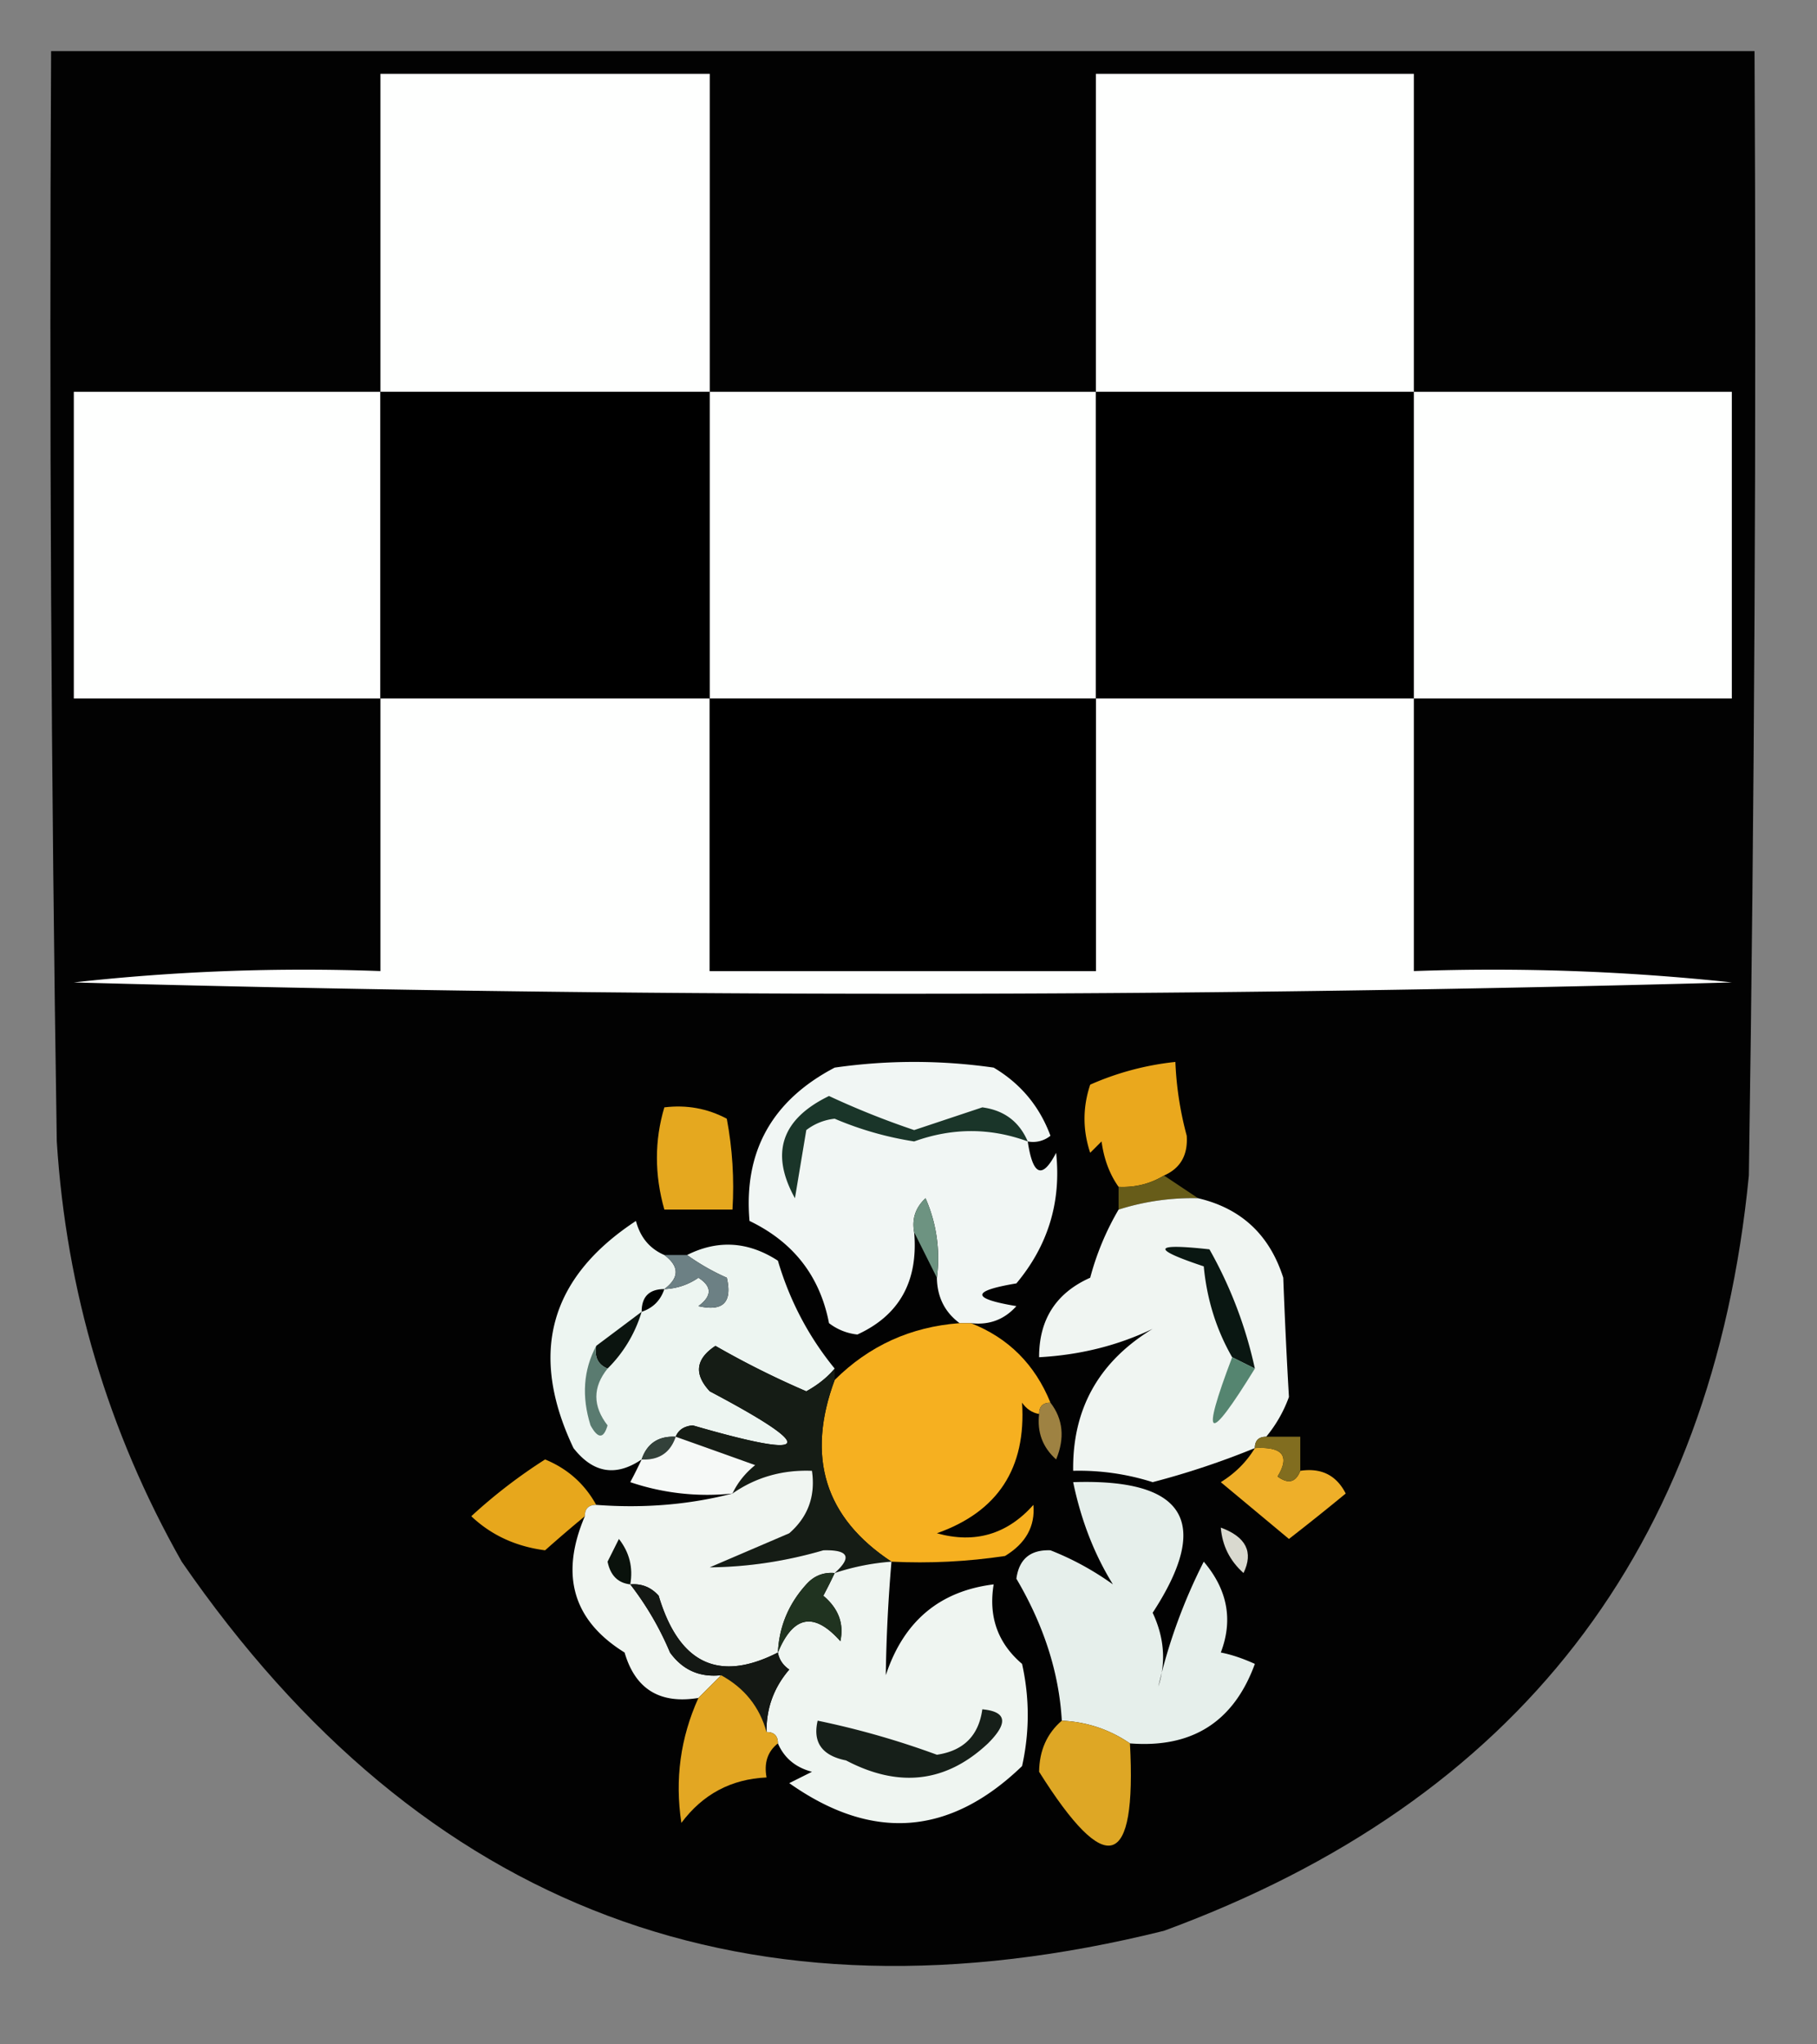 <svg xmlns="http://www.w3.org/2000/svg" width="160" height="180" style="shape-rendering:geometricPrecision;text-rendering:geometricPrecision;image-rendering:optimizeQuality;fill-rule:evenodd;clip-rule:evenodd"><rect width="100%" height="100%" fill="#808080" stroke="none"/><path style="opacity:1" fill="#020202" d="M4.5 4.5h150c.167 33.002 0 66.002-.5 99-3.22 32.895-20.386 55.062-51.5 66.5-36.476 9.068-65.31-1.765-86.5-32.5-6.495-11.486-10.162-23.82-11-37-.5-31.998-.667-63.998-.5-96z"/><path style="opacity:1" fill="#fefffe" d="M62.5 34.5h-29v-28h29v28zM124.5 34.5h-28v-28h28v28zM33.5 34.5v27h-27v-27h27z"/><path style="opacity:1" d="M33.5 34.5h29v27h-29v-27z"/><path style="opacity:1" fill="#fefffe" d="M62.5 34.5h34v27h-34v-27z"/><path style="opacity:1" d="M96.5 34.5h28v27h-28v-27z"/><path style="opacity:1" fill="#fefffe" d="M124.5 34.5h28v27h-28v-27zM33.5 61.5h29v24h34v-24h28v24c9.357-.332 18.69.002 28 1a2665.067 2665.067 0 0 1-146 0 183.123 183.123 0 0 1 27-1v-24z"/><path style="opacity:1" d="M62.5 61.5h34v24h-34v-24z"/><path style="opacity:1" fill="#eaa81d" d="M102.5 103.5c-1.208.734-2.541 1.067-4 1-.79-1.109-1.29-2.442-1.5-4l-1 1c-.667-2-.667-4 0-6a24.961 24.961 0 0 1 7.5-2c.09 2.196.423 4.363 1 6.5.113 1.699-.553 2.866-2 3.5z"/><path style="opacity:1" fill="#e5a81f" d="M58.5 97.5c1.967-.24 3.8.094 5.5 1 .497 2.646.664 5.313.5 8h-6c-.872-3.079-.872-6.079 0-9z"/><path style="opacity:1" fill="#f1f6f4" d="M90.5 100.5c.447 3.024 1.28 3.357 2.5 1 .46 4.323-.706 8.156-3.5 11.5-4 .667-4 1.333 0 2-1.063 1.188-2.397 1.688-4 1.5h-1c-1.306-.967-1.973-2.301-2-4a13.118 13.118 0 0 0-1-7c-.886.825-1.219 1.825-1 3 .368 4.304-1.3 7.304-5 9a4.932 4.932 0 0 1-2.5-1c-.8-4.14-3.133-7.14-7-9-.53-6.101 1.97-10.601 7.5-13.5a49.248 49.248 0 0 1 14 0c2.37 1.406 4.038 3.406 5 6a2.429 2.429 0 0 1-2 .5z"/><path style="opacity:1" fill="#1a3529" d="M90.5 100.5c-3.3-1.213-6.634-1.213-10 0a29.229 29.229 0 0 1-7-2 4.938 4.938 0 0 0-2.5 1l-1 6c-2.195-3.964-1.195-6.964 3-9a72.375 72.375 0 0 0 7.5 3l6-2c1.917.254 3.25 1.254 4 3z"/><path style="opacity:1" fill="#675c19" d="m102.5 103.5 3 2a21.435 21.435 0 0 0-7 1v-2c1.459.067 2.792-.266 4-1z"/><path style="opacity:1" fill="#f0f5f2" d="M105.5 105.5c3.798.89 6.298 3.224 7.5 7 .136 3.594.302 7.094.5 10.5a11.803 11.803 0 0 1-2 3.5c-.667 0-1 .333-1 1a71.087 71.087 0 0 1-9 3 21.335 21.335 0 0 0-7-1c-.075-5.445 2.258-9.612 7-12.5-3.052 1.467-6.385 2.301-10 2.5-.006-3.325 1.494-5.659 4.5-7a23.978 23.978 0 0 1 2.5-6 21.435 21.435 0 0 1 7-1z"/><path style="opacity:1" fill="#6d9381" d="m82.5 112.5-2-4c-.219-1.175.114-2.175 1-3a13.118 13.118 0 0 1 1 7z"/><path style="opacity:1" fill="#edf5f1" d="M58.5 110.5c1.333 1 1.333 2 0 3a5.575 5.575 0 0 0 3-1c1.211.774 1.211 1.607 0 2.5 2.167.5 3-.333 2.5-2.5a19.588 19.588 0 0 1-3.5-2c2.714-1.363 5.38-1.196 8 .5 1.041 3.529 2.708 6.696 5 9.5-.656.778-1.489 1.444-2.5 2a77.685 77.685 0 0 1-8-4c-1.744 1.149-1.91 2.483-.5 4 9.58 5.066 9.08 6.066-1.5 3-.765.07-1.265.403-1.5 1-1.527-.073-2.527.594-3 2-2.273 1.539-4.273 1.206-6-1-3.953-8.323-2.12-14.99 5.5-20 .377 1.442 1.21 2.442 2.5 3z"/><path style="opacity:1" fill="#6c8084" d="M58.5 110.5h2a19.588 19.588 0 0 0 3.5 2c.5 2.167-.333 3-2.5 2.5 1.211-.893 1.211-1.726 0-2.5a5.575 5.575 0 0 1-3 1c1.333-1 1.333-2 0-3z"/><path style="opacity:1" fill="#000200" d="M58.5 113.5c-.333 1-1 1.667-2 2 0-1.333.667-2 2-2z"/><path style="opacity:1" fill="#0a1712" d="m110.5 120.5-2-1c-1.391-2.421-2.225-5.088-2.5-8-4.666-1.552-4.499-2.052.5-1.5a37.44 37.44 0 0 1 4 10.5z"/><path style="opacity:1" fill="#f6b020" d="M84.5 116.5h1c3.301 1.301 5.635 3.635 7 7-.667 0-1 .333-1 1-.617-.111-1.117-.444-1.5-1 .37 5.77-2.13 9.603-7.5 11.5 3.35.93 6.183.097 8.5-2.5.163 1.887-.67 3.387-2.5 4.5-3.317.498-6.65.665-10 .5-5.857-3.863-7.524-9.196-5-16 3.032-3.015 6.699-4.682 11-5z"/><path style="opacity:1" fill="#0b140f" d="M56.5 115.5a11.743 11.743 0 0 1-3 5c-.838-.342-1.172-1.008-1-2l4-3z"/><path style="opacity:1" fill="#151c15" d="M73.5 120.5v1c-2.524 6.804-.857 12.137 5 16a20.691 20.691 0 0 0-5 1c1.554-1.395 1.221-2.061-1-2-3.326.968-6.659 1.468-10 1.5l7-3c1.655-1.444 2.322-3.278 2-5.5-2.609-.1-4.942.567-7 2 .453-.958 1.12-1.792 2-2.5-2.354-.847-4.688-1.68-7-2.5.235-.597.735-.93 1.5-1 10.58 3.066 11.08 2.066 1.5-3-1.41-1.517-1.244-2.851.5-4a77.685 77.685 0 0 0 8 4c1.011-.556 1.844-1.222 2.5-2z"/><path style="opacity:1" fill="#5a7b70" d="M52.5 118.5c-.172.992.162 1.658 1 2-1.315 1.635-1.315 3.301 0 5-.346 1.196-.846 1.196-1.5 0-.796-2.539-.63-4.872.5-7z"/><path style="opacity:1" fill="#558570" d="m108.5 119.5 2 1c-4.138 6.725-4.805 6.392-2-1z"/><path style="opacity:1" fill="#9e8242" d="M92.5 123.5c1.113 1.446 1.28 3.113.5 5-1.188-1.063-1.688-2.397-1.5-4 0-.667.333-1 1-1z"/><path style="opacity:1" fill="#33413a" d="M59.5 126.5c-.473 1.406-1.473 2.073-3 2 .473-1.406 1.473-2.073 3-2z"/><path style="opacity:1" fill="#f6f9f7" d="M59.5 126.5c2.312.82 4.646 1.653 7 2.5-.88.708-1.547 1.542-2 2.5a21.128 21.128 0 0 1-9-1c.363-.683.696-1.35 1-2 1.527.073 2.527-.594 3-2z"/><path style="opacity:1" fill="#eeaf29" d="M110.5 127.5c2.442-.146 3.109.687 2 2.5.937.692 1.603.525 2-.5 1.846-.278 3.18.389 4 2a213.957 213.957 0 0 1-5 4l-6-5c1.27-.788 2.27-1.788 3-3z"/><path style="opacity:1" fill="#816d1f" d="M110.5 127.5c0-.667.333-1 1-1h3v3c-.397 1.025-1.063 1.192-2 .5 1.109-1.813.442-2.646-2-2.5z"/><path style="opacity:1" fill="#e7a71c" d="M52.5 132.5c-.667 0-1 .333-1 1-1.16.956-2.326 1.956-3.5 3-2.577-.335-4.744-1.335-6.5-3a46.192 46.192 0 0 1 6.5-5c1.98.815 3.48 2.148 4.5 4z"/><path style="opacity:1" fill="#f0f5f1" d="M73.5 138.5c-.996-.086-1.83.248-2.5 1-1.559 1.717-2.392 3.717-2.5 6-5.21 2.652-8.71.985-10.5-5-.67-.752-1.504-1.086-2.5-1a26.512 26.512 0 0 1 3.5 6c1.11 1.537 2.61 2.203 4.5 2l-2 2c-3.395.556-5.562-.777-6.5-4-4.544-2.817-5.71-6.817-3.5-12 0-.667.333-1 1-1 4.202.317 8.202-.017 12-1 2.058-1.433 4.391-2.1 7-2 .322 2.222-.345 4.056-2 5.5l-7 3c3.341-.032 6.674-.532 10-1.5 2.221-.061 2.554.605 1 2z"/><path style="opacity:1" fill="#e6efeb" d="M99.5 153.5c-1.797-1.23-3.797-1.896-6-2-.24-4.215-1.574-8.381-4-12.5.234-1.732 1.234-2.566 3-2.5 1.937.76 3.77 1.76 5.5 3-1.635-2.638-2.802-5.638-3.5-9 9.884-.329 12.217 3.505 7 11.5 1.023 2.177 1.19 4.344.5 6.5a48.057 48.057 0 0 1 4-11c2.094 2.469 2.594 5.136 1.5 8 .897.169 1.897.502 3 1-1.86 5.1-5.526 7.433-11 7z"/><path style="opacity:1" fill="#0a120c" d="M55.5 139.5c-1.086-.12-1.753-.787-2-2l1-2c.929 1.189 1.262 2.522 1 4z"/><path style="opacity:1" fill="#d9d9cf" d="M107.5 134.5c2.228.822 2.895 2.155 2 4-1.205-1.077-1.872-2.41-2-4z"/><path style="opacity:1" fill="#eff5f1" d="M78.5 137.5c-.288 3.366-.454 6.7-.5 10 1.566-4.745 4.733-7.412 9.5-8-.47 2.846.363 5.179 2.5 7 .667 3 .667 6 0 9-6.377 6.152-13.21 6.652-20.5 1.5l2-1c-1.442-.377-2.442-1.21-3-2.5 0-.667-.333-1-1-1-.028-2.082.639-3.916 2-5.5-.556-.383-.89-.883-1-1.5 1.355-3.268 3.188-3.602 5.5-1 .333-1.547-.167-2.88-1.5-4 .363-.683.696-1.35 1-2a20.691 20.691 0 0 1 5-1z"/><path style="opacity:1" fill="#203320" d="M73.5 138.5c-.304.65-.637 1.317-1 2 1.333 1.12 1.833 2.453 1.5 4-2.312-2.602-4.145-2.268-5.5 1 .108-2.283.941-4.283 2.5-6 .67-.752 1.504-1.086 2.5-1z"/><path style="opacity:1" fill="#141814" d="M55.5 139.5c.996-.086 1.83.248 2.5 1 1.79 5.985 5.29 7.652 10.5 5 .11.617.444 1.117 1 1.5-1.361 1.584-2.028 3.418-2 5.5-.611-2.211-1.944-3.878-4-5-1.89.203-3.39-.463-4.5-2a26.512 26.512 0 0 0-3.5-6z"/><path style="opacity:1" fill="#e3a723" d="M63.5 147.5c2.056 1.122 3.389 2.789 4 5 .667 0 1 .333 1 1-.904.709-1.237 1.709-1 3-3.117.142-5.617 1.476-7.5 4-.584-3.827-.084-7.494 1.5-11l2-2z"/><path style="opacity:1" fill="#161f19" d="M86.5 150.5c2.146.196 2.312 1.196.5 3-3.667 3.45-7.834 3.95-12.5 1.5-2.115-.424-2.948-1.591-2.5-3.5a73.511 73.511 0 0 1 10.5 3c2.348-.348 3.682-1.682 4-4z"/><path style="opacity:1" fill="#dea725" d="M93.5 151.5c2.203.104 4.203.77 6 2 .596 11.104-2.07 11.937-8 2.5.025-1.876.691-3.376 2-4.5z"/></svg>